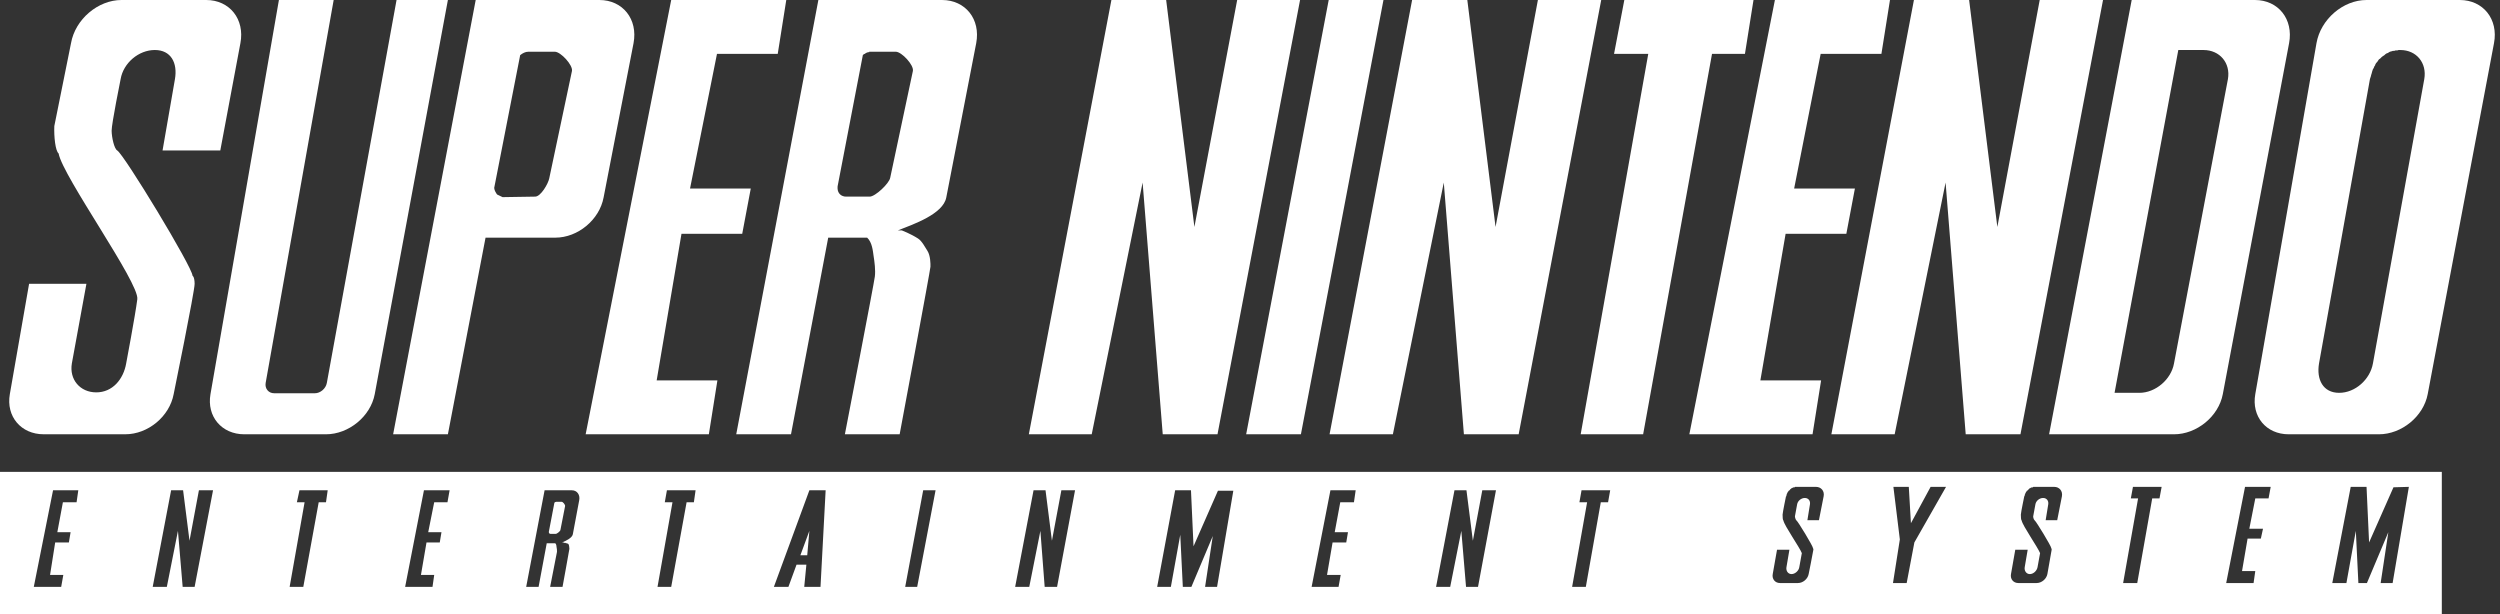 <svg width="407" height="100" viewBox="0 0 407 100" fill="none" xmlns="http://www.w3.org/2000/svg">
<rect x="0" y="0" width="407" height="100" fill="#333333" stroke="none"/>
<g clip-path="url(#clip0_4_6301)">
<path d="M19.779 0C15.959 0 12.243 3.14 11.562 7.028L8.843 20.527C8.772 22.228 9.01 24.549 9.541 24.982C10.216 28.727 22.713 46.07 22.354 48.709C22.018 51.358 20.544 59.149 20.544 59.149C20.09 61.775 18.297 63.878 15.671 63.878C13.041 63.878 11.247 61.783 11.701 59.149L14.068 46.206H4.735L1.601 64.161C0.962 67.804 3.433 70.7 7.102 70.7H20.405C24.091 70.7 27.599 67.804 28.274 64.161C28.274 64.161 31.701 47.391 31.685 46.206C31.673 45.013 31.34 44.883 31.34 44.883C31.34 43.52 20.218 25.175 19.081 24.492C18.593 24.208 18.19 22.391 18.174 21.293C18.154 20.202 19.639 12.872 19.639 12.872C20.09 10.246 22.579 8.141 25.209 8.141C27.837 8.141 28.935 10.246 28.482 12.872L26.464 24.492H35.865L39.139 7.026C39.88 3.14 37.388 0 33.569 0H19.779ZM45.407 0L34.266 64.163C33.627 67.806 36.096 70.702 39.767 70.702H53.071C56.754 70.702 60.327 67.806 61.009 64.163L72.917 0H64.559L53.207 62.352C53.042 63.258 52.162 64.022 51.259 64.022H44.64C43.715 64.022 43.097 63.264 43.247 62.352L54.322 0H45.407ZM77.444 0L64.002 70.702H72.917L79.047 38.691H90.398C94.091 38.691 97.591 35.773 98.266 32.149L103.141 7.028C103.878 3.132 101.392 0 97.573 0H86.359H77.444ZM109.272 0L95.344 70.702H115.401L116.792 61.933H106.904L110.945 38.065H120.833L122.225 30.688H112.339L116.725 8.769H126.616L128.005 0H109.272ZM133.23 0L119.859 70.702H128.774L134.833 38.691H141.172C142.004 39.467 142.104 40.896 142.213 41.614C142.378 42.654 142.553 43.983 142.425 45.023C142.309 46.055 137.548 70.7 137.548 70.7H146.464C146.464 70.7 151.478 43.853 151.478 43.422C151.494 42.983 151.478 41.608 150.993 40.847C150.666 40.36 150.104 39.239 149.458 38.831C148.213 38.033 146.81 37.506 146.81 37.506H146.182C148.734 36.502 153.542 34.848 154.054 32.149L158.927 7.028C159.668 3.132 157.178 0 153.357 0H133.23ZM180.937 0L167.494 70.702H177.732L186.018 29.715L189.293 70.702H198.209L211.65 0H201.412L194.448 36.951L189.85 0H180.937ZM216.314 0L202.875 70.702H211.789L225.228 0H216.314ZM229.892 0L216.452 70.702H226.762L235.049 29.715L238.322 70.702H247.238L260.678 0H250.37L243.476 36.951L238.879 0H229.892ZM264.44 0L262.767 8.769H268.337L257.334 70.702H267.503L278.716 8.769H284.077L285.47 0H264.44ZM288.954 0L275.026 70.702H295.082L296.475 61.933H286.587L290.697 38.065H300.584L301.979 30.688H292.088L296.404 8.769H306.294L307.688 0H288.954ZM311.588 0L298.147 70.702H308.452L316.742 29.715L320.017 70.702H328.931L342.373 0H332.065L325.168 36.951L320.572 0H311.588ZM347.04 0L333.594 70.702H353.931C357.625 70.702 361.187 67.806 361.873 64.163L372.664 7.03C373.397 3.132 370.915 0 367.094 0H347.04ZM385.272 0C381.448 0 377.806 3.14 377.123 7.028L367.161 64.161C366.516 67.806 368.931 70.702 372.597 70.702H387.291C390.975 70.702 394.547 67.804 395.232 64.161L406.023 7.028C406.766 3.14 404.268 0 400.455 0H385.272ZM354.628 8.143H358.739C361.367 8.143 363.16 10.246 362.707 12.874L353.931 59.151C353.473 61.776 350.919 63.953 348.289 63.953H344.25L354.628 8.143ZM390.495 8.143H390.773C393.401 8.143 395.126 10.246 394.673 12.874L386.317 59.151C385.862 61.768 383.44 63.953 380.816 63.953C378.184 63.953 377.088 61.776 377.54 59.151L385.827 12.874L385.894 12.665L385.965 12.456L386.033 12.177L386.102 11.968L386.173 11.689L386.24 11.48L386.311 11.271L386.448 11.063L386.517 10.854L386.659 10.645L386.728 10.437L386.867 10.228L387.009 10.088L387.145 9.881L387.287 9.672L387.495 9.531L387.635 9.391L387.776 9.251L387.981 9.11L388.192 8.972L388.333 8.834L388.54 8.694L388.75 8.625L388.959 8.485L389.099 8.416L389.376 8.345L389.584 8.277H389.793L390 8.206H390.281L390.495 8.143ZM86.008 8.422H90.329C91.276 8.422 93.287 10.59 93.115 11.553L89.421 29.02C89.25 29.924 88.031 32.009 87.127 32.009L81.818 32.094L80.926 31.663C80.926 31.663 80.287 30.837 80.505 30.342L84.684 8.978C85.069 8.663 85.537 8.422 86.008 8.422ZM141.513 8.422H141.585H141.654H141.723H141.792H145.834C146.783 8.422 148.805 10.59 148.618 11.553L144.924 28.948C144.764 29.861 142.496 32.011 141.585 32.011H137.753C136.962 32.011 136.417 31.491 136.36 30.761C136.36 30.645 136.344 30.479 136.36 30.342L140.47 8.978L140.537 8.909L140.608 8.842L140.745 8.771H140.814L140.883 8.702L140.952 8.633H141.021L141.09 8.564H141.162L141.3 8.495H141.369H141.436H141.505V8.426H141.513V8.422ZM0 76.825V100H397.528V76.825H0ZM292.23 79.262H292.297H292.365H292.436H292.503H292.572H295.637C296.465 79.262 297.057 79.922 296.89 80.792L296.123 84.689H294.244L294.659 82.115C294.755 81.534 294.411 81.07 293.825 81.07C293.244 81.07 292.668 81.531 292.572 82.115L292.226 83.997C292.165 84.106 292.34 84.635 292.432 84.692C292.69 84.84 295.149 88.913 295.149 89.213C295.206 89.364 295.241 89.437 295.216 89.494C295.147 90.002 294.449 93.459 294.449 93.459C294.301 94.251 293.528 94.918 292.71 94.918H289.784C288.972 94.918 288.45 94.251 288.6 93.459L289.3 89.494H291.317L290.833 92.347C290.74 92.927 291.078 93.459 291.665 93.459C292.23 93.459 292.831 92.931 292.922 92.347L293.339 90.049C292.967 89.089 290.502 85.59 290.343 84.758C290.236 84.665 290.191 84.163 290.205 83.785C290.227 83.373 290.762 80.792 290.762 80.792H290.833V80.723V80.656V80.587L290.9 80.447V80.38L290.967 80.309V80.239L291.037 80.172V80.101L291.106 80.034L291.177 79.963V79.896H291.244L291.315 79.826L291.382 79.755L291.452 79.688V79.617H291.521L291.588 79.55L291.655 79.481H291.726L291.795 79.412H291.864L291.934 79.345H292.003H292.143L292.23 79.262ZM308.245 79.262H310.752L311.1 85.177L314.304 79.262H316.814L311.659 88.309L310.407 94.918H308.178L309.294 87.819L308.245 79.262ZM331.019 79.262H331.087H331.158H331.225H331.296H331.363H334.428C335.254 79.262 335.832 79.922 335.681 80.792L334.914 84.689H333.033L333.452 82.115C333.546 81.534 333.206 81.07 332.616 81.07C332.035 81.07 331.455 81.531 331.363 82.115L331.015 83.997C330.942 84.106 331.109 84.635 331.223 84.692C331.469 84.84 333.94 88.913 333.94 89.213C334.013 89.364 334.011 89.437 334.011 89.494C333.916 90.002 333.314 93.459 333.314 93.459C333.163 94.251 332.382 94.918 331.569 94.918H328.577C327.765 94.918 327.241 94.251 327.389 93.459L328.087 89.494H330.108L329.622 92.347C329.527 92.928 329.889 93.461 330.456 93.461C331.036 93.461 331.596 92.933 331.709 92.347L332.126 90.05C331.746 89.091 329.293 85.592 329.132 84.761C329.027 84.665 328.982 84.165 328.994 83.787C329.014 83.373 329.551 80.794 329.551 80.794L329.618 80.725V80.658V80.589L329.687 80.449V80.38L329.757 80.309V80.241L329.826 80.172V80.101L329.895 80.034L329.964 79.963V79.896H330.035L330.1 79.826L330.17 79.755L330.239 79.688L330.308 79.617L330.377 79.55L330.446 79.481H330.515L330.586 79.412H330.654L330.723 79.345H330.79H330.928L331.019 79.262ZM347.245 79.262H351.915L351.565 81.141H350.379L347.943 94.92H345.645L348.081 81.141H346.898L347.245 79.262ZM365.491 79.262H369.67L369.321 81.141H367.161L366.189 86.082H368.415L368.066 87.681H365.906L365.003 92.971H367.159L366.882 94.918H362.424L365.491 79.262ZM382.695 79.262H385.272L385.687 88.309L389.657 79.331L392.163 79.262L389.52 94.918H387.57L388.821 86.639L385.337 94.918H383.944L383.529 86.427L381.996 94.918H379.696L382.695 79.262ZM8.636 79.82H12.746L12.466 81.766H10.239L9.333 86.639H11.493L11.213 88.311H8.983L8.149 93.599H10.307L9.96 95.547H5.501L8.636 79.82ZM27.857 79.82H29.808L30.851 88.031L32.383 79.82H34.683L31.685 95.543H29.737L28.97 86.425L27.16 95.543H24.861L27.857 79.82ZM48.751 79.82H53.348L53.071 81.766H51.885L49.377 95.545H47.152L49.587 81.766H48.334L48.751 79.82ZM69.018 79.82H73.196L72.848 81.766H70.688L69.714 86.639H71.872L71.593 88.311H69.435L68.53 93.599H70.69L70.411 95.547H65.955L69.018 79.82ZM88.659 79.82H93.115C93.941 79.82 94.463 80.55 94.299 81.418L93.255 86.984C93.139 87.588 92.078 88.08 91.512 88.309H91.653H91.722H91.793V88.376H91.862H91.933H92H92.072L92.141 88.445H92.21H92.279H92.35V88.512H92.419H92.49V88.584H92.56C92.653 88.752 92.698 89.252 92.698 89.348C92.698 89.441 91.581 95.541 91.581 95.541H89.562C89.562 95.541 90.641 90.063 90.678 89.838C90.701 89.593 90.651 89.299 90.609 89.073C90.593 88.905 90.585 88.616 90.4 88.445H89.007L87.683 95.541H85.663L88.659 79.82ZM108.574 79.82H113.24L112.963 81.766H111.779L109.272 95.545H107.043L109.481 81.766H108.228L108.574 79.82ZM131.766 79.82H134.414L133.578 95.543H130.93L131.278 91.924H129.677L128.353 95.543H125.988L131.766 79.82ZM150.294 79.82H152.311L149.316 95.543H147.365L150.294 79.82ZM168.261 79.82H170.211L171.254 88.031L172.79 79.82H175.017L172.092 95.543H170.073L169.375 86.425L167.563 95.543H165.267L168.261 79.82ZM191.314 79.82H193.891L194.306 88.937L198.28 79.892H200.784L198.137 95.547H196.187L197.44 87.266L193.956 95.547H192.563L192.146 87.06L190.616 95.547H188.386L191.314 79.82ZM216.594 79.82H220.703L220.422 81.766H218.195L217.292 86.639H219.45L219.169 88.311H216.944L216.039 93.599H218.264L217.916 95.547H213.531L216.594 79.82ZM236.788 79.82H238.739L239.784 88.031L241.316 79.82H243.543L240.62 95.543H238.67L237.903 86.425L236.091 95.543H233.792L236.788 79.82ZM257.474 79.82H262.14L261.793 81.766H260.609L258.172 95.545H255.941L258.382 81.766H257.129L257.474 79.82ZM90.538 81.697C90.428 81.697 90.337 81.761 90.257 81.837L89.353 86.567C89.353 86.606 89.353 86.6 89.353 86.639C89.353 86.789 89.458 86.915 89.631 86.915H90.467C90.674 86.915 91.195 86.498 91.234 86.289L91.998 82.391C92.034 82.168 91.651 81.695 91.441 81.695L90.538 81.697ZM131.766 86.427L130.303 90.394H131.418L131.766 86.427Z" fill="white"/>
</g>
<defs>
<clipPath id="clip0_4_6301">
<rect width="406.154" height="100" fill="white"/>
</clipPath>
</defs>
</svg>
